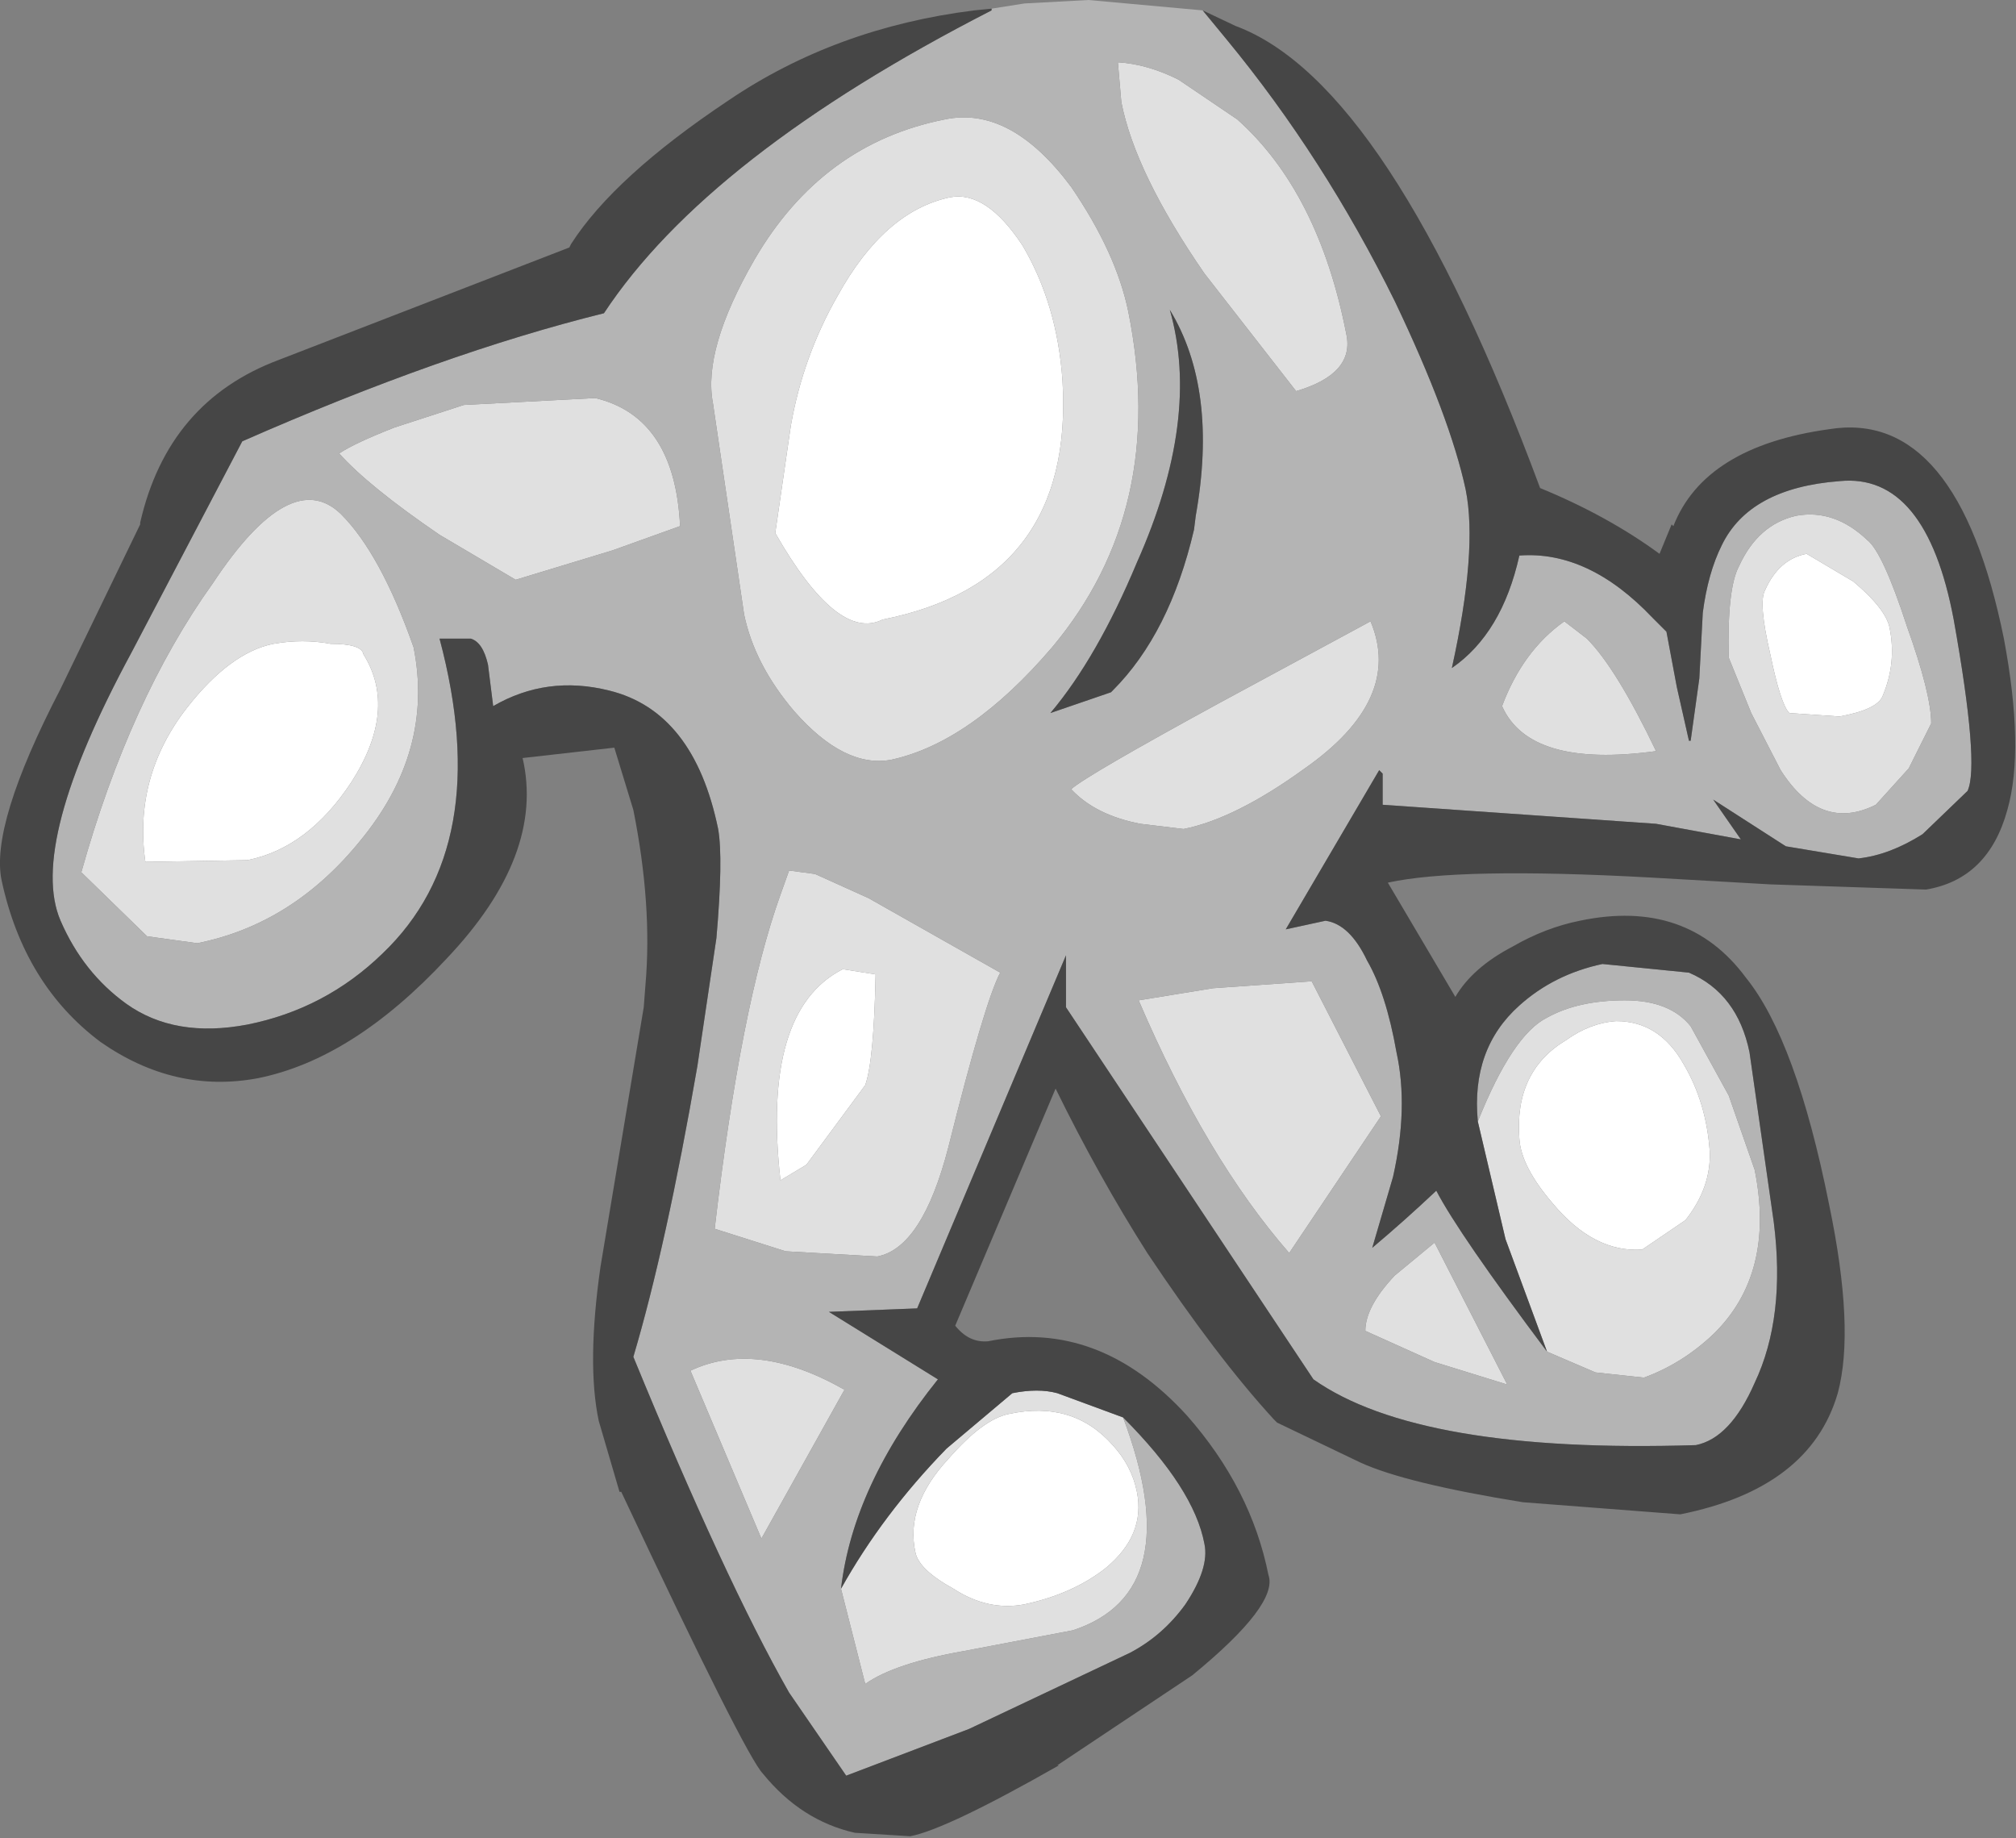 <?xml version="1.0" encoding="UTF-8" standalone="no"?>
<svg xmlns:ffdec="https://www.free-decompiler.com/flash" xmlns:xlink="http://www.w3.org/1999/xlink" ffdec:objectType="shape" height="53.1px" width="58.25px" xmlns="http://www.w3.org/2000/svg">
  <rect width="100%" height="100%" fill="#808080" stroke="none"/>
  <g transform="matrix(1.0, 0.0, 0.0, 1.0, 29.25, 3.2)">
    <path d="M24.3 13.6 Q25.25 14.4 25.35 14.95 25.55 15.95 25.15 16.9 25.0 17.3 23.9 17.5 L22.45 17.4 Q22.2 17.15 21.9 15.7 21.55 14.2 21.75 13.85 22.15 12.95 22.95 12.8 L24.3 13.6 M1.45 7.8 Q1.8 13.6 -3.75 14.7 -5.05 15.35 -6.85 12.2 L-6.4 9.1 Q-6.05 7.1 -5.05 5.35 -3.7 2.9 -1.8 2.5 -0.75 2.3 0.3 3.9 1.3 5.6 1.45 7.8 M20.15 30.05 Q20.2 31.1 19.45 32.05 L18.2 32.9 Q16.8 33.0 15.6 31.55 14.7 30.5 14.65 29.7 14.5 27.75 16.0 26.85 16.7 26.35 17.45 26.3 18.7 26.3 19.4 27.55 20.05 28.65 20.15 30.05 M2.7 42.1 Q1.75 42.85 0.35 43.15 -0.7 43.35 -1.7 42.7 -2.7 42.15 -2.8 41.65 -3.1 40.3 -1.85 38.95 -0.85 37.8 -0.1 37.65 1.75 37.25 2.9 38.55 3.45 39.15 3.6 39.9 3.85 41.15 2.7 42.1 M-18.75 15.7 Q-17.75 17.3 -19.1 19.4 -20.35 21.3 -22.1 21.65 L-25.05 21.7 Q-25.4 19.25 -23.85 17.25 -22.6 15.65 -21.35 15.4 -20.5 15.25 -19.7 15.4 -18.8 15.4 -18.75 15.7 M-4.25 28.15 L-5.95 30.45 -6.7 30.9 Q-7.25 26.0 -4.9 24.8 L-3.95 24.95 Q-4.0 27.45 -4.25 28.15" fill="#ffffff" fill-rule="evenodd" stroke="none"/>
    <path d="M3.05 -1.4 Q3.9 -1.35 4.8 -0.9 L6.5 0.25 Q8.85 2.35 9.65 6.45 9.9 7.6 8.2 8.1 L5.55 4.7 Q3.55 1.8 3.15 -0.25 L3.05 -1.4 M15.45 35.85 L14.25 32.6 13.45 29.2 Q14.45 26.7 15.45 26.2 16.35 25.7 17.7 25.7 19.0 25.7 19.6 26.45 L20.7 28.45 21.45 30.6 Q22.05 33.6 20.25 35.35 19.35 36.2 18.25 36.6 L16.85 36.45 15.45 35.85 M-4.95 42.7 Q-3.75 40.55 -1.9 38.65 L0.0 37.05 Q0.75 36.9 1.3 37.05 L3.2 37.75 Q5.1 42.8 1.75 43.9 L-1.4 44.5 Q-3.4 44.85 -4.25 45.45 L-4.95 42.7 M26.55 17.7 L25.9 19.0 24.95 20.05 Q23.35 20.85 22.2 19.05 L21.35 17.4 20.7 15.8 Q20.65 13.8 21.0 13.15 21.55 11.95 22.65 11.7 23.75 11.5 24.7 12.4 25.15 12.75 25.85 14.9 26.55 16.85 26.55 17.7 M24.3 13.6 L22.95 12.8 Q22.15 12.95 21.75 13.85 21.55 14.2 21.9 15.7 22.2 17.15 22.45 17.4 L23.9 17.5 Q25.0 17.3 25.15 16.9 25.55 15.95 25.35 14.95 25.25 14.4 24.3 13.6 M3.35 5.8 Q4.5 11.5 1.15 15.5 -1.2 18.25 -3.5 18.75 -4.85 19.0 -6.3 17.35 -7.45 16.0 -7.75 14.55 L-8.65 8.45 Q-8.95 6.9 -7.45 4.3 -5.5 0.95 -1.95 0.25 -0.05 -0.15 1.7 2.2 3.0 4.1 3.35 5.8 M1.45 7.8 Q1.3 5.6 0.3 3.9 -0.75 2.3 -1.8 2.5 -3.7 2.9 -5.05 5.35 -6.05 7.1 -6.4 9.1 L-6.85 12.2 Q-5.05 15.35 -3.75 14.7 1.8 13.6 1.45 7.8 M6.0 17.1 L10.35 14.75 Q11.3 17.0 8.45 19.0 6.45 20.45 4.95 20.75 L3.7 20.6 Q2.4 20.35 1.7 19.6 2.15 19.2 6.0 17.1 M16.6 15.25 Q17.45 16.1 18.6 18.5 14.95 19.0 14.15 17.2 14.75 15.6 15.95 14.75 L16.6 15.25 M20.15 30.05 Q20.05 28.65 19.4 27.55 18.7 26.3 17.45 26.3 16.7 26.35 16.0 26.85 14.5 27.75 14.65 29.7 14.7 30.5 15.6 31.55 16.8 33.0 18.2 32.9 L19.45 32.05 Q20.2 31.1 20.15 30.05 M10.2 35.25 Q10.2 34.55 11.05 33.65 L12.2 32.7 14.3 36.8 12.2 36.15 10.2 35.25 M3.65 25.7 L5.8 25.35 8.65 25.15 10.65 29.05 8.0 33.0 Q5.6 30.25 3.65 25.7 M2.7 42.1 Q3.85 41.15 3.6 39.9 3.45 39.15 2.9 38.55 1.75 37.25 -0.1 37.65 -0.85 37.8 -1.85 38.95 -3.1 40.3 -2.8 41.65 -2.7 42.15 -1.7 42.7 -0.7 43.35 0.35 43.15 1.75 42.85 2.7 42.1 M-12.05 8.3 Q-9.75 8.85 -9.6 12.0 L-11.55 12.7 -14.35 13.55 -16.55 12.25 Q-18.6 10.85 -19.45 9.9 -19.0 9.6 -17.85 9.15 L-15.85 8.5 -12.05 8.3 M-18.75 15.7 Q-18.8 15.4 -19.7 15.4 -20.5 15.25 -21.35 15.4 -22.6 15.65 -23.85 17.25 -25.4 19.25 -25.05 21.7 L-22.1 21.65 Q-20.35 21.3 -19.1 19.4 -17.75 17.3 -18.75 15.7 M-18.85 21.1 Q-20.8 23.5 -23.55 24.05 L-25.0 23.85 -26.9 22.0 Q-25.5 17.0 -23.1 13.65 -20.85 10.25 -19.4 11.65 -18.25 12.8 -17.3 15.5 -16.7 18.5 -18.85 21.1 M-4.15 22.75 L-0.35 24.9 Q-0.8 25.75 -1.85 29.95 -2.6 32.85 -3.9 33.1 L-6.55 32.95 -8.6 32.3 Q-7.85 25.85 -6.7 22.65 L-6.45 21.95 -5.7 22.05 -4.15 22.75 M-4.25 28.15 Q-4.0 27.45 -3.95 24.95 L-4.9 24.8 Q-7.25 26.0 -6.7 30.9 L-5.95 30.45 -4.25 28.15 M-4.85 36.95 L-7.25 41.25 -9.3 36.4 Q-7.4 35.5 -4.85 36.95" fill="#e0e0e0" fill-rule="evenodd" stroke="none"/>
    <path d="M3.05 -1.4 L3.15 -0.25 Q3.55 1.8 5.55 4.7 L8.2 8.1 Q9.9 7.6 9.65 6.45 8.85 2.35 6.5 0.25 L4.8 -0.9 Q3.9 -1.35 3.05 -1.4 M5.5 -2.9 L6.2 -2.05 Q9.0 1.35 11.05 5.5 12.65 8.85 13.1 10.95 13.45 12.7 12.7 16.1 14.15 15.1 14.65 12.85 16.65 12.7 18.5 14.65 L18.9 15.05 19.2 16.65 19.55 18.2 19.6 18.2 19.85 16.4 19.95 14.5 Q20.1 13.35 20.5 12.55 21.3 10.9 23.9 10.7 26.4 10.45 27.2 14.7 27.95 18.9 27.6 19.65 L26.3 20.9 Q25.35 21.5 24.45 21.6 L22.35 21.25 20.25 19.9 21.05 21.05 18.6 20.6 10.7 20.05 10.7 19.15 10.6 19.05 7.9 23.65 9.05 23.4 Q9.75 23.5 10.25 24.55 10.8 25.5 11.1 27.2 11.45 28.8 11.0 30.8 L10.4 32.85 Q11.35 32.05 12.25 31.2 12.9 32.45 15.45 35.85 L16.85 36.45 18.25 36.6 Q19.35 36.2 20.25 35.35 22.05 33.6 21.45 30.6 L20.7 28.45 19.6 26.45 Q19.0 25.7 17.7 25.7 16.35 25.7 15.45 26.2 14.45 26.7 13.45 29.2 13.25 27.1 14.65 25.85 15.65 24.95 17.05 24.65 L19.55 24.9 Q20.95 25.5 21.3 27.2 L22.0 32.1 Q22.35 34.85 21.45 36.75 20.75 38.35 19.75 38.55 11.75 38.8 8.7 36.65 L1.55 25.9 1.55 24.4 -2.75 34.6 -5.3 34.7 -2.15 36.65 Q-4.6 39.7 -4.95 42.7 L-4.25 45.45 Q-3.4 44.85 -1.4 44.5 L1.75 43.9 Q5.1 42.8 3.2 37.75 5.25 39.8 5.55 41.4 5.7 42.1 5.0 43.15 4.35 44.05 3.4 44.55 L-1.25 46.75 -4.8 48.1 -6.45 45.7 Q-8.3 42.45 -10.95 36.0 -10.0 32.8 -9.1 27.6 L-8.55 23.9 Q-8.35 21.6 -8.5 20.75 -9.2 17.35 -11.65 16.75 -13.45 16.3 -15.0 17.2 L-15.15 16.0 Q-15.3 15.35 -15.65 15.25 L-16.55 15.25 Q-14.95 21.25 -18.2 24.35 -19.85 25.95 -22.1 26.4 -24.2 26.8 -25.6 25.8 -26.85 24.9 -27.5 23.4 -28.45 21.2 -25.45 15.65 L-22.25 9.55 Q-16.45 7.0 -11.8 5.85 -8.8 1.3 -0.6 -2.9 L-0.6 -2.95 0.35 -3.1 2.2 -3.2 5.5 -2.9 M26.55 17.7 Q26.55 16.85 25.85 14.9 25.15 12.75 24.7 12.4 23.75 11.5 22.65 11.7 21.55 11.95 21.0 13.15 20.65 13.8 20.7 15.8 L21.35 17.4 22.2 19.05 Q23.35 20.85 24.95 20.05 L25.9 19.0 26.55 17.7 M3.35 5.8 Q3.0 4.1 1.7 2.2 -0.05 -0.15 -1.95 0.25 -5.5 0.95 -7.45 4.3 -8.95 6.9 -8.65 8.45 L-7.75 14.55 Q-7.45 16.0 -6.3 17.35 -4.85 19.0 -3.5 18.75 -1.2 18.25 1.15 15.5 4.5 11.5 3.35 5.8 M5.25 12.1 L5.3 11.7 Q5.95 8.05 4.55 5.75 5.45 8.9 3.6 13.05 2.45 15.8 1.1 17.4 L2.85 16.8 2.9 16.75 Q4.55 15.1 5.25 12.1 M16.6 15.25 L15.95 14.75 Q14.75 15.6 14.15 17.2 14.95 19.0 18.6 18.5 17.45 16.1 16.6 15.25 M6.0 17.1 Q2.15 19.2 1.7 19.6 2.4 20.35 3.7 20.6 L4.95 20.75 Q6.45 20.45 8.45 19.0 11.3 17.0 10.35 14.75 L6.0 17.1 M3.65 25.7 Q5.6 30.25 8.0 33.0 L10.65 29.05 8.65 25.15 5.8 25.35 3.65 25.7 M10.2 35.25 L12.2 36.15 14.3 36.8 12.2 32.7 11.05 33.65 Q10.2 34.55 10.2 35.25 M-12.05 8.3 L-15.85 8.5 -17.85 9.15 Q-19.0 9.6 -19.45 9.9 -18.6 10.85 -16.55 12.25 L-14.35 13.55 -11.55 12.7 -9.6 12.0 Q-9.75 8.85 -12.05 8.3 M-4.15 22.75 L-5.7 22.05 -6.45 21.95 -6.7 22.65 Q-7.85 25.85 -8.6 32.3 L-6.55 32.95 -3.9 33.1 Q-2.6 32.85 -1.85 29.95 -0.8 25.75 -0.35 24.9 L-4.15 22.75 M-18.85 21.1 Q-16.7 18.5 -17.3 15.5 -18.25 12.8 -19.4 11.65 -20.85 10.25 -23.1 13.65 -25.5 17.0 -26.9 22.0 L-25.0 23.85 -23.55 24.05 Q-20.8 23.5 -18.85 21.1 M-4.85 36.95 Q-7.4 35.5 -9.3 36.4 L-7.25 41.25 -4.85 36.95" fill="#b4b4b4" fill-rule="evenodd" stroke="none"/>
    <path d="M5.5 -2.9 L6.45 -2.45 Q10.9 -0.8 15.25 10.9 17.2 11.7 18.7 12.8 L19.05 11.95 19.1 12.0 Q20.0 9.7 23.6 9.2 27.3 8.6 28.65 15.25 29.25 18.45 28.75 20.2 28.2 22.2 26.4 22.5 L21.9 22.35 18.4 22.15 Q12.9 21.85 10.85 22.3 L12.8 25.6 Q13.3 24.75 14.45 24.15 15.4 23.6 16.4 23.4 19.5 22.75 21.2 25.05 22.65 26.85 23.6 31.6 24.35 35.2 23.85 37.05 23.05 39.8 19.3 40.55 L14.75 40.2 Q11.35 39.65 10.05 39.05 L7.65 37.9 7.55 37.8 Q5.9 36.0 3.9 33.0 2.5 30.8 1.25 28.25 L-1.65 35.1 Q-1.25 35.6 -0.7 35.55 2.5 34.9 5.05 37.7 6.9 39.8 7.4 42.3 7.7 43.15 5.2 45.2 L1.3 47.8 1.35 47.8 Q-1.9 49.65 -2.95 49.85 L-4.55 49.75 Q-6.1 49.4 -7.2 48.05 -7.7 47.55 -11.3 39.9 L-11.35 39.9 -11.95 37.85 Q-12.3 36.2 -11.9 33.4 L-10.65 25.9 -10.6 25.25 Q-10.4 22.95 -10.95 20.2 L-11.5 18.4 -14.15 18.7 Q-13.5 21.5 -16.35 24.5 -19.05 27.4 -21.8 27.95 -24.2 28.4 -26.35 26.9 -28.55 25.25 -29.2 22.25 -29.55 20.65 -27.5 16.7 L-25.2 11.95 -25.2 11.9 Q-24.4 8.4 -21.2 7.2 L-12.8 3.95 -12.75 3.85 Q-11.5 1.9 -8.2 -0.3 -5.1 -2.4 -1.1 -2.9 L-0.6 -2.95 -0.6 -2.9 Q-8.8 1.3 -11.8 5.85 -16.45 7.0 -22.25 9.55 L-25.45 15.65 Q-28.45 21.2 -27.5 23.4 -26.85 24.9 -25.6 25.8 -24.2 26.8 -22.1 26.4 -19.85 25.95 -18.2 24.35 -14.95 21.25 -16.55 15.25 L-15.65 15.25 Q-15.3 15.35 -15.15 16.0 L-15.0 17.2 Q-13.45 16.3 -11.65 16.75 -9.2 17.35 -8.5 20.75 -8.35 21.6 -8.55 23.9 L-9.1 27.6 Q-10.0 32.8 -10.95 36.0 -8.3 42.45 -6.45 45.7 L-4.8 48.1 -1.25 46.75 3.4 44.55 Q4.35 44.05 5.0 43.15 5.7 42.1 5.55 41.4 5.25 39.8 3.2 37.75 L1.3 37.05 Q0.75 36.9 0.0 37.05 L-1.9 38.65 Q-3.75 40.55 -4.95 42.7 -4.6 39.7 -2.15 36.65 L-5.3 34.7 -2.75 34.6 1.55 24.4 1.55 25.9 8.7 36.65 Q11.75 38.8 19.75 38.55 20.75 38.35 21.45 36.75 22.35 34.85 22.0 32.1 L21.3 27.2 Q20.95 25.5 19.55 24.9 L17.05 24.65 Q15.65 24.95 14.65 25.85 13.25 27.1 13.45 29.2 L14.25 32.6 15.45 35.85 Q12.9 32.45 12.25 31.2 11.35 32.05 10.4 32.85 L11.0 30.8 Q11.45 28.8 11.1 27.2 10.8 25.5 10.25 24.55 9.75 23.5 9.05 23.4 L7.9 23.65 10.6 19.05 10.7 19.15 10.7 20.05 18.6 20.6 21.05 21.05 20.25 19.9 22.35 21.25 24.45 21.6 Q25.35 21.5 26.3 20.9 L27.6 19.65 Q27.95 18.9 27.2 14.7 26.4 10.45 23.9 10.7 21.3 10.9 20.5 12.55 20.1 13.35 19.95 14.5 L19.85 16.4 19.6 18.2 19.55 18.2 19.2 16.65 18.9 15.05 18.5 14.65 Q16.65 12.7 14.65 12.85 14.15 15.1 12.7 16.1 13.45 12.7 13.1 10.95 12.65 8.85 11.05 5.5 9.0 1.35 6.2 -2.05 L5.5 -2.9 M5.25 12.1 Q4.55 15.1 2.9 16.75 L2.85 16.8 1.1 17.4 Q2.45 15.8 3.6 13.05 5.45 8.9 4.55 5.75 5.95 8.05 5.3 11.7 L5.25 12.1" fill="#464646" fill-rule="evenodd" stroke="none"/>
  </g>
</svg>
